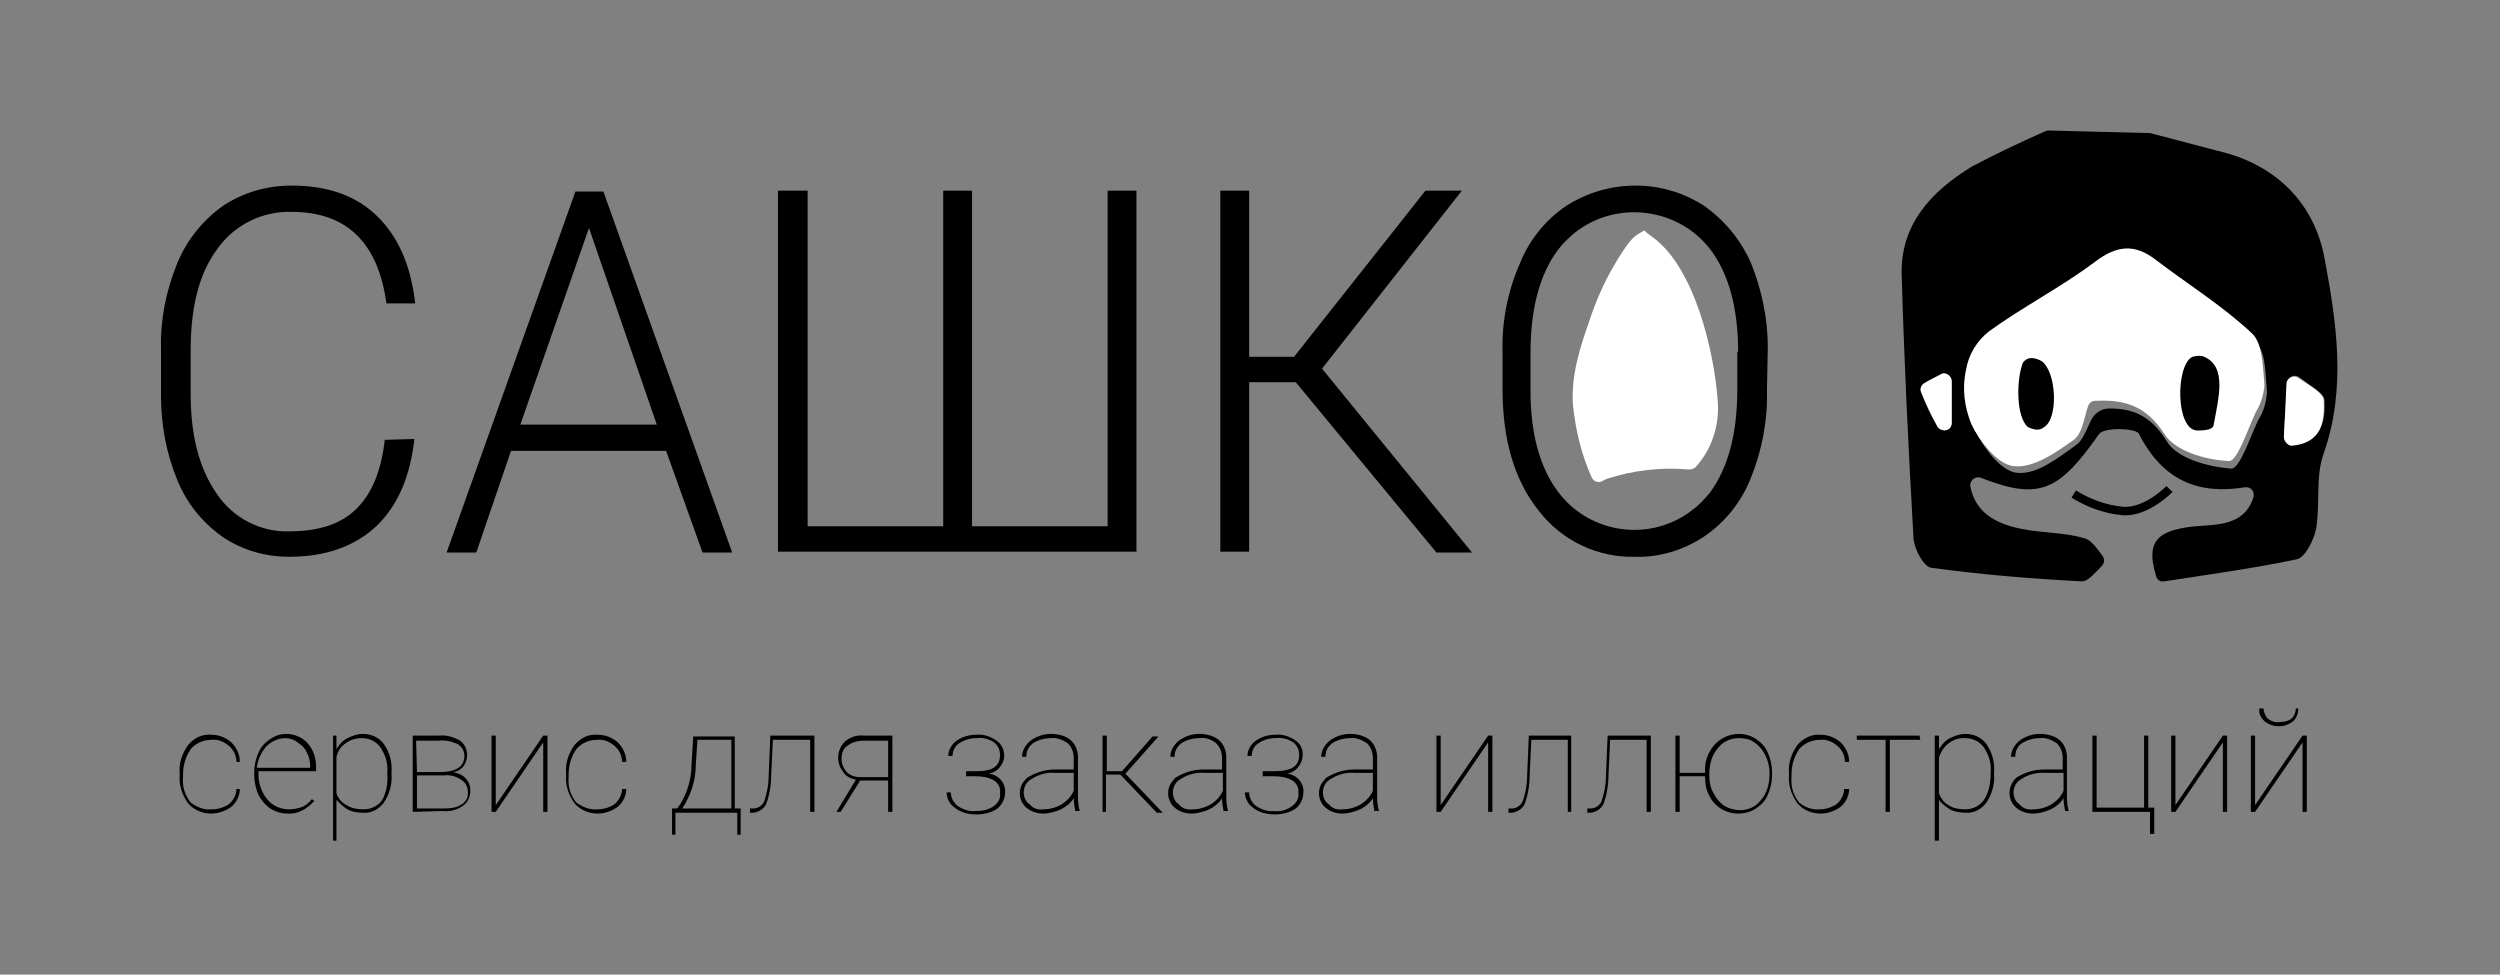 <?xml version="1.0" encoding="utf-8"?>
<!-- Generator: Adobe Illustrator 22.1.0, SVG Export Plug-In . SVG Version: 6.00 Build 0)  -->
<svg version="1.1" id="Слой_1" xmlns="http://www.w3.org/2000/svg" xmlns:xlink="http://www.w3.org/1999/xlink" x="0px" y="0px"
	 viewBox="0 0 295 115" style="enable-background:new 0 0 295 115;" xml:space="preserve">
<rect x="0" y="0" width="295" height="115" fill="#808080" stroke="none"/>
<style type="text/css">
	.st0{fill:#FFFFFF;}
	.st1{fill:none;stroke:#000000;stroke-miterlimit:10;}
</style>
<title>для сайта</title>
<g id="Слой_1_1_">
	<path d="M253.5,15.7c0.1,0,0.2,0,0.2,0c2.7,0.7,5.3,1.4,8,2.1c6.9,1.6,11.4,6.2,12.6,12.7c1.4,7.5,2.6,15.3-0.1,23
		c-1,2.7-0.4,6-0.9,8.9c-0.3,1.4-1.3,3.4-2.3,3.6c-5.2,1.1-10.5,1.8-15.6,2.6c-0.5,0.1-0.9-0.2-1-0.7c-1.3-4.2,0.5-5.2,3.8-5.7
		c2.8-0.4,6.5,0.2,7.7-3.5c0.2-0.7-0.3-1.3-1-1.2c-5.5,0.9-9.7-0.8-12.5-6.3c-0.3-0.7-4.1-0.8-4.7,0c-4.7,6.7-7,7.9-13.9,5.2
		c-0.7-0.3-1.4,0.3-1.3,1c0.6,3.1,3,4.4,6,5c2.4,0.5,5,0.4,7.4,1.1c0.9,0.2,1.5,1.2,2.2,2.1c0.3,0.4,0.2,0.9-0.1,1.2
		c-0.8,0.8-1.6,1.8-2.3,1.8c-6-0.3-11.9-0.8-17.8-1.6c-0.9-0.1-2-2.2-2.1-3.4c-0.6-10.4-1.1-20.8-1.4-31.1c-0.2-6,3.5-9.9,8.2-12.8
		c2.8-1.5,5.8-2.9,8.7-4.2c0.1,0,0.2-0.1,0.4-0.1L253.5,15.7z M246.6,49.9c0.4-1,1.2-1.7,2.3-1.7c3,0,5,1,6.8,3.9
		c1.2,2,4.9,3,7.6,3.2c1,0,2.2-3.7,3.2-5.8c0.6-0.9,0.9-2,1-3.1c0-0.1,0-0.1,0-0.2c-0.2-2.1-0.1-4.8-1.4-5.9
		c-3.5-3.3-7.6-5.9-11.5-8.8c-2.5-1.9-4.5-1.6-7,0.3c-4,3-8.5,5.3-12.5,8.2c-1.4,1.1-2.4,2.7-2.7,4.5c-0.4,2.1-0.2,4.3,0.6,6.3
		c0,0,0,0.1,0.1,0.1c1.1,2.1,3.1,4.8,5,4.9c2.3,0.2,4.8-1.8,6.9-3.3C245.6,52.1,246,51.2,246.6,49.9z M269.5,51.5c0,0.6,0.4,1,1,1
		c3.5-0.3,3.9-2.9,3.8-5.3c-0.1-0.8-1.4-1.5-3-2.7c-0.6-0.4-1.4,0-1.4,0.7C269.7,47.9,269.6,49.7,269.5,51.5z M228.9,44.2
		c-0.7,0.4-1.4,0.7-1.8,1c-0.4,0.2-0.5,0.7-0.4,1.1c0.5,1.4,1.1,2.7,1.9,4c0.2,0.4,0.8,0.6,1.2,0.4l0,0c0.3-0.1,0.5-0.5,0.5-0.8V45
		C230.3,44.3,229.5,43.8,228.9,44.2z"/>
	<path class="st0" d="M247.2,47.3c-0.4,0-0.7,0.3-0.8,0.6c-0.5,1.5-0.7,3.3-1.7,4c-2.1,1.5-4.8,3.4-7.1,3.1c-1.9-0.2-4-2.9-5-5
		c-0.8-2-1.1-4.2-0.6-6.4c0.3-1.8,1.3-3.4,2.7-4.5c4-2.9,8.5-5.2,12.5-8.2c2.5-1.9,4.6-2.2,7.1-0.3c3.8,2.9,8,5.5,11.5,8.8
		c1.2,1.2,1.2,3.9,1.4,5.9c0,0.1,0,0.1,0,0.2c-0.1,1.1-0.4,2.1-1,3.1c-1,2.1-2.2,5.9-3.2,5.8c-2.7-0.1-6.4-1.2-7.6-3.2
		C253.3,48,250.9,47.1,247.2,47.3z"/>
	<path class="st0" d="M269.5,51.5c0.1-1.9,0.2-3.7,0.3-6.2c0-0.7,0.9-1.1,1.4-0.7c1.6,1.1,3,1.8,3,2.7c0.1,2.4-0.2,5-3.8,5.3
		C270,52.6,269.5,52.1,269.5,51.5z"/>
	<path class="st0" d="M230.3,45v4.9c0,0.4-0.2,0.7-0.5,0.8l0,0c-0.4,0.2-1,0-1.2-0.4c-0.7-1.3-1.3-2.6-1.9-4c-0.2-0.4,0-0.9,0.4-1.1
		c0.5-0.3,1.1-0.6,1.9-1C229.5,43.8,230.3,44.3,230.3,45z"/>
	<path class="st0" d="M194.9,27.9c-1.3-0.9-0.6-0.8-1.4-0.4c-1,0.5-1.7,1.7-2.3,2.6c-1.6,2.5-2.8,5.1-3.7,7.9
		c-1.1,3.1-2.1,6.3-1.9,9.7c0.3,3,1,5.9,2.2,8.6c0.2,0.5,0.8,0.7,1.2,0.5c0.2-0.1,0.4-0.2,0.6-0.3c3.1-1,6.4-1.4,9.7-1.1
		c0.3,0,0.6-0.1,0.8-0.3c1.9-2.1,2.8-4.9,2.6-7.7C202.3,41.6,200,31.5,194.9,27.9z"/>
	<path d="M261.2,50.2c-0.1,0.6-1.5,0.6-1.9,0.6c-2.6,0-2.6-7.7-0.6-8.7c0.5-0.1,0.9-0.2,1.4,0C262.8,43.3,261.8,46.9,261.2,50.2z"/>
	<path d="M239.3,50.4c-1.4-1.2-1.4-5.5-0.6-7.6c0.6-0.8,1.4-0.6,2.2-0.2c1.8,1.3,2,6.8,0.3,7.8C240.7,50.8,240.2,50.8,239.3,50.4z"
		/>
	<path class="st1" d="M244.7,58.3c1.8,1.1,3.7,1.8,5.8,2c2.8,0.2,5.5-2.6,5.5-2.6"/>
</g>
<g id="Слой_2_1_">
	<path d="M48.9,51.8c-0.5,4.5-2,7.9-4.5,10.3c-2.6,2.4-6,3.6-10.3,3.6c-2.8,0-5.6-0.8-7.9-2.4c-2.4-1.7-4.2-4-5.3-6.7
		c-1.3-3.2-1.9-6.5-1.9-9.9v-5.5c-0.1-3.5,0.6-6.9,1.9-10.1c1.1-2.7,3-5.1,5.4-6.8c2.4-1.6,5.2-2.4,8.1-2.4c4.3,0,7.7,1.2,10.2,3.7
		c2.5,2.5,3.9,5.9,4.4,10.2h-3.4C44.6,28.6,40.9,25,34.4,25c-3.4-0.1-6.7,1.5-8.7,4.3c-2.2,2.9-3.2,6.9-3.2,12v5.2
		c0,4.9,1,8.8,3.1,11.8c1.9,2.8,5.1,4.5,8.5,4.4c3.6,0,6.2-0.9,8-2.7c1.8-1.8,2.9-4.5,3.3-8.1L48.9,51.8z"/>
	<path d="M78.6,53.2H60.3l-4.1,12h-3.5l15.2-42.6h3.3l15.2,42.6h-3.5L78.6,53.2z M61.4,50.1h16.1l-8-23.2L61.4,50.1z"/>
	<path d="M95.3,22.5v39.6h16V22.5h3.4v39.6h16V22.5h3.4v42.6H91.8V22.5H95.3z"/>
	<path d="M152.9,45.1h-5.5v20H144V22.5h3.4v19.6h5.3l15.5-19.6h4.3l-16.5,21l17.7,21.7h-4.2L152.9,45.1z"/>
	<path d="M208.5,46.1c0.1,3.5-0.6,7.1-1.9,10.3c-1.1,2.8-3,5.2-5.5,6.9c-2.4,1.6-5.3,2.5-8.2,2.4c-4.4,0.1-8.6-1.9-11.3-5.4
		c-2.9-3.6-4.3-8.4-4.3-14.4v-4.4c-0.1-3.5,0.6-7.1,2-10.3c1.1-2.8,3-5.2,5.5-6.9c5-3.2,11.4-3.2,16.3,0c2.4,1.7,4.3,4,5.5,6.7
		c1.3,3.2,2,6.6,2,10L208.5,46.1z M205.1,41.5c0-5.1-1.1-9.2-3.3-12.1c-3.8-4.9-11-5.8-15.9-2c-0.7,0.6-1.4,1.2-2,2
		c-2.2,2.9-3.3,7-3.3,12.2v4.5c0,5.1,1.1,9.1,3.3,12c3.8,5,11,5.9,15.9,2c0.8-0.6,1.4-1.3,2-2c2.1-2.9,3.2-6.9,3.2-12.1V41.5z"/>
	<path d="M25,95.5c0.7,0,1.4-0.2,2-0.6c0.5-0.4,0.9-1.1,0.9-1.8h0.4c0,0.8-0.4,1.6-1,2.1c-0.7,0.5-1.5,0.8-2.4,0.8
		c-1,0-2-0.4-2.7-1.2c-0.7-1-1.1-2.1-1-3.3v-0.3c-0.1-1.2,0.3-2.3,1-3.3c0.7-0.8,1.6-1.3,2.7-1.2c0.9,0,1.7,0.3,2.4,0.9
		c0.6,0.6,1,1.4,1,2.3h-0.4c0-0.7-0.3-1.4-0.9-1.9c-0.6-0.5-1.3-0.8-2.1-0.7c-0.9,0-1.8,0.4-2.4,1.1c-0.6,0.9-0.9,1.9-0.9,3v0.3
		c-0.1,1.1,0.2,2.1,0.9,3C23.2,95.2,24,95.6,25,95.5z"/>
	<path d="M33.9,96c-0.7,0-1.4-0.2-2-0.6c-0.6-0.4-1.1-1-1.4-1.6c-0.3-0.7-0.5-1.5-0.5-2.3v-0.4c0-0.8,0.2-1.6,0.5-2.3
		c0.3-0.7,0.8-1.2,1.4-1.6c0.6-0.4,1.2-0.6,1.9-0.6c0.9,0,1.9,0.4,2.5,1.1c0.7,0.8,1,1.8,1,2.8V91h-6.8v0.5c0,0.7,0.2,1.4,0.5,2
		c0.3,0.6,0.7,1.1,1.3,1.5c0.5,0.3,1.1,0.5,1.8,0.5c0.5,0,1.1-0.1,1.6-0.3c0.4-0.2,0.8-0.5,1.1-0.9l0.3,0.2
		C36.2,95.5,35.1,96.1,33.9,96z M33.7,87.1c-0.9,0-1.7,0.4-2.3,1c-0.6,0.7-1,1.6-1.1,2.5h6.3v-0.1c0-0.6-0.1-1.2-0.4-1.7
		c-0.2-0.5-0.6-0.9-1.1-1.2C34.8,87.3,34.2,87.1,33.7,87.1L33.7,87.1z"/>
	<path d="M46.2,91.4c0.1,1.2-0.3,2.4-0.9,3.3c-0.6,0.8-1.5,1.3-2.5,1.2c-0.6,0-1.3-0.1-1.8-0.4c-0.5-0.3-0.9-0.7-1.3-1.1v4.8h-0.4
		V86.8h0.4v1.6c0.3-0.5,0.7-1,1.3-1.3c0.6-0.3,1.2-0.5,1.8-0.5c1,0,1.9,0.4,2.5,1.2c0.7,1,1,2.2,0.9,3.4V91.4z M45.7,91.2
		c0.1-1.1-0.2-2.1-0.8-3c-0.5-0.7-1.3-1.1-2.2-1.1c-0.7,0-1.4,0.2-1.9,0.6c-0.6,0.4-1,1-1.1,1.7v4.2c0.2,0.6,0.6,1.1,1.2,1.4
		c0.6,0.4,1.3,0.5,2,0.5c0.9,0,1.7-0.4,2.2-1.1C45.6,93.5,45.8,92.4,45.7,91.2L45.7,91.2z"/>
	<path d="M48.7,95.8v-9h3.1c0.9-0.1,1.8,0.2,2.5,0.6c0.9,0.7,1.1,2,0.4,3c0,0,0,0,0,0c-0.3,0.4-0.8,0.7-1.3,0.7l0,0
		c0.6,0.1,1.1,0.3,1.5,0.7c0.4,0.4,0.6,0.9,0.6,1.5c0,0.7-0.3,1.4-0.9,1.8c-0.7,0.5-1.6,0.7-2.4,0.6L48.7,95.8z M49.2,91.1H52
		c0.7,0,1.5-0.1,2.1-0.5c0.5-0.3,0.7-0.9,0.7-1.4c0-0.6-0.3-1.1-0.8-1.4c-0.7-0.3-1.4-0.5-2.2-0.4h-2.7L49.2,91.1z M49.2,91.5v3.9
		h3.3c0.7,0,1.4-0.1,2-0.5c0.5-0.3,0.8-0.9,0.7-1.5c0-0.6-0.3-1.1-0.8-1.4c-0.6-0.4-1.3-0.6-2-0.5H49.2z"/>
	<path d="M64.1,86.8h0.5v9h-0.5v-8.2l-5.6,8.2H58v-9h0.5V95L64.1,86.8z"/>
	<path d="M70.5,95.5c0.7,0,1.4-0.2,2-0.6c0.5-0.4,0.9-1.1,0.9-1.8h0.5c0,0.8-0.4,1.6-1,2.1c-0.7,0.5-1.5,0.8-2.4,0.8
		c-1,0-2-0.4-2.7-1.2c-0.7-1-1.1-2.1-1-3.3v-0.3c-0.1-1.2,0.3-2.3,1-3.3c0.7-0.8,1.6-1.3,2.7-1.2c0.9,0,1.7,0.3,2.4,0.9
		c0.6,0.6,1,1.4,1,2.3h-0.5c0-0.7-0.3-1.4-0.9-1.9c-0.6-0.5-1.3-0.8-2.1-0.7c-0.9,0-1.8,0.4-2.4,1.1c-0.6,0.9-0.9,1.9-0.9,3v0.3
		c-0.1,1.1,0.2,2.1,0.9,3C68.7,95.2,69.6,95.6,70.5,95.5z"/>
	<path d="M79.9,95.4l0.3-0.4c0.9-1.4,1.4-3.1,1.4-4.8l0.2-3.3h4.9v8.5h0.7v3.1H87v-2.6h-7.3v2.6h-0.4v-3.1L79.9,95.4z M80.5,95.4
		h5.8v-8.1h-4l-0.2,3C82.1,92.1,81.5,93.9,80.5,95.4z"/>
	<path d="M96.1,86.8v9h-0.5v-8.5h-4.4l-0.2,4.2c0,1.2-0.2,2.3-0.6,3.4c-0.3,0.6-1,1-1.6,1h-0.3v-0.5h0.4c0.6,0,1.1-0.4,1.3-0.9
		c0.3-0.9,0.5-1.9,0.5-2.9l0.2-4.8L96.1,86.8z"/>
	<path d="M105.3,86.8v9h-0.5v-3.7h-3.3l-2.3,3.7h-0.5L101,92c-0.6-0.1-1.2-0.4-1.5-0.9c-0.4-0.5-0.6-1.1-0.6-1.7
		c0-0.7,0.3-1.4,0.8-1.9c0.6-0.5,1.4-0.8,2.2-0.7L105.3,86.8z M99.3,89.5c0,0.6,0.2,1.1,0.6,1.6c0.4,0.4,1,0.6,1.6,0.6h3.3v-4.3
		h-2.9c-0.7,0-1.4,0.2-1.9,0.6C99.5,88.3,99.3,88.9,99.3,89.5L99.3,89.5z"/>
	<path d="M118,89.1c0-0.6-0.2-1.1-0.7-1.5c-0.6-0.4-1.3-0.6-2.1-0.5c-0.7,0-1.4,0.2-2,0.6c-0.5,0.3-0.8,0.9-0.8,1.5h-0.5
		c0-0.7,0.4-1.4,1-1.8c0.7-0.5,1.5-0.7,2.3-0.7c0.8-0.1,1.7,0.2,2.4,0.7c0.6,0.4,0.9,1.1,0.9,1.8c0,0.5-0.2,0.9-0.5,1.3
		c-0.3,0.4-0.8,0.7-1.3,0.8c1.1,0.1,2,1.1,1.9,2.2c0,0.7-0.3,1.4-0.9,1.9c-0.7,0.5-1.6,0.7-2.5,0.7c-0.6,0-1.2-0.1-1.7-0.3
		c-0.5-0.2-0.9-0.5-1.3-0.9c-0.3-0.4-0.5-0.9-0.5-1.4h0.5c0,0.6,0.3,1.2,0.8,1.6c0.6,0.4,1.4,0.7,2.1,0.6c0.8,0,1.5-0.1,2.2-0.6
		c0.5-0.4,0.8-0.9,0.7-1.5c0.1-0.6-0.2-1.2-0.7-1.5c-0.7-0.4-1.4-0.5-2.2-0.5H114V91h1.4C117.1,91,118,90.4,118,89.1z"/>
	<path d="M126.9,95.8c-0.1-0.5-0.2-1.1-0.2-1.6c-0.4,0.6-0.9,1-1.5,1.3c-0.7,0.3-1.4,0.5-2.1,0.5c-0.7,0-1.4-0.2-2-0.7
		c-1-0.9-1-2.4-0.1-3.3c0.1-0.2,0.3-0.3,0.5-0.4c0.9-0.5,1.9-0.8,3-0.8h2.2v-1.3c0-0.7-0.2-1.3-0.7-1.8c-0.6-0.4-1.3-0.7-2-0.6
		c-0.7,0-1.5,0.2-2.1,0.6c-0.5,0.4-0.8,0.9-0.8,1.6h-0.5c0-0.7,0.4-1.4,1-1.9c0.7-0.5,1.5-0.8,2.4-0.8c0.8,0,1.7,0.2,2.3,0.7
		c0.6,0.5,0.9,1.3,0.9,2v4.3c0,0.7,0,1.4,0.2,2v0.1H126.9z M123.1,95.5c0.8,0,1.5-0.2,2.2-0.6c0.6-0.4,1.1-0.9,1.4-1.6v-2.1h-2.1
		c-1.1-0.1-2.1,0.2-3,0.8c-0.5,0.3-0.8,0.9-0.8,1.5c0,0.5,0.2,1.1,0.7,1.4C121.9,95.4,122.5,95.6,123.1,95.5L123.1,95.5z"/>
	<path d="M132.2,91.4h-1.7v4.4h-0.4v-9h0.5V91h1.8l3.6-4.1h0.7l-3.9,4.4l4.4,4.6h-0.7L132.2,91.4z"/>
	<path d="M144.4,95.8c-0.1-0.5-0.2-1.1-0.2-1.6c-0.4,0.6-0.9,1-1.5,1.3c-0.7,0.3-1.4,0.5-2.1,0.5c-0.7,0-1.4-0.2-2-0.7
		c-1-0.9-1-2.4-0.1-3.3c0.1-0.2,0.3-0.3,0.5-0.4c0.9-0.5,1.9-0.8,3-0.8h2.2v-1.3c0-0.7-0.2-1.3-0.7-1.8c-0.6-0.5-1.3-0.7-2-0.6
		c-0.7,0-1.5,0.2-2.1,0.6c-0.5,0.4-0.8,0.9-0.8,1.6h-0.5c0-0.7,0.4-1.4,1-1.9c0.7-0.5,1.5-0.8,2.4-0.8c0.8,0,1.7,0.2,2.3,0.7
		c0.6,0.5,0.9,1.3,0.9,2v4.3c0,0.7,0,1.4,0.2,2v0.1H144.4z M140.7,95.5c0.8,0,1.5-0.2,2.2-0.6c0.6-0.4,1.1-0.9,1.4-1.6v-2.1h-2.1
		c-1.1-0.1-2.1,0.2-3,0.8c-0.5,0.3-0.8,0.9-0.8,1.5c0,0.5,0.2,1.1,0.7,1.4C139.5,95.4,140.1,95.6,140.7,95.5z"/>
	<path d="M153.3,89.1c0-0.6-0.2-1.1-0.7-1.5c-0.6-0.4-1.3-0.6-2.1-0.5c-0.7,0-1.4,0.2-2,0.6c-0.5,0.3-0.8,0.9-0.8,1.5h-0.5
		c0-0.7,0.4-1.4,1-1.8c0.7-0.5,1.5-0.7,2.3-0.7c0.8-0.1,1.7,0.2,2.4,0.7c0.6,0.4,0.9,1.1,0.8,1.8c0,0.5-0.2,0.9-0.5,1.3
		c-0.3,0.4-0.8,0.7-1.3,0.8c1.1,0.1,2,1.1,1.9,2.2c0,0.7-0.3,1.4-0.9,1.9c-0.7,0.5-1.6,0.7-2.5,0.7c-0.6,0-1.2-0.1-1.7-0.3
		c-0.5-0.2-0.9-0.5-1.3-0.9c-0.3-0.4-0.5-0.9-0.5-1.4h0.5c0,0.6,0.3,1.2,0.8,1.6c0.6,0.4,1.4,0.7,2.1,0.6c0.8,0.1,1.5-0.1,2.2-0.6
		c0.5-0.4,0.8-0.9,0.7-1.5c0.1-0.6-0.2-1.2-0.7-1.5c-0.7-0.4-1.4-0.5-2.2-0.5h-1.3V91h1.4C152.4,91,153.3,90.4,153.3,89.1z"/>
	<path d="M162.2,95.8c-0.1-0.5-0.2-1.1-0.2-1.6c-0.4,0.6-0.9,1-1.5,1.3c-0.7,0.3-1.4,0.5-2.1,0.5c-0.7,0-1.4-0.2-2-0.7
		c-1-0.9-1-2.4-0.1-3.3c0.1-0.2,0.3-0.3,0.5-0.4c0.9-0.5,1.9-0.8,3-0.8h2.2v-1.3c0-0.7-0.2-1.3-0.7-1.8c-0.6-0.4-1.3-0.7-2-0.6
		c-0.7,0-1.5,0.2-2.1,0.6c-0.5,0.4-0.8,0.9-0.8,1.6h-0.5c0-0.7,0.4-1.4,1-1.9c0.7-0.5,1.5-0.8,2.4-0.8c0.8,0,1.7,0.2,2.3,0.7
		c0.6,0.5,0.9,1.3,0.9,2v4.3c0,0.7,0,1.4,0.2,2v0.1H162.2z M158.4,95.5c0.8,0,1.5-0.2,2.2-0.6c0.6-0.4,1.1-0.9,1.4-1.6v-2.1h-2.1
		c-1.1-0.1-2.1,0.2-3,0.8c-0.5,0.3-0.8,0.9-0.8,1.5c0,0.5,0.2,1.1,0.7,1.4C157.2,95.4,157.8,95.6,158.4,95.5z"/>
	<path d="M175.6,86.8h0.5v9h-0.5v-8.2l-5.6,8.2h-0.5v-9h0.5V95L175.6,86.8z"/>
	<path d="M185.4,86.8v9H185v-8.5h-4.3l-0.2,4.2c0,1.2-0.2,2.3-0.6,3.4c-0.3,0.6-1,1-1.6,1h-0.3v-0.5h0.4c0.6,0,1.1-0.4,1.3-0.9
		c0.3-0.9,0.5-1.9,0.5-2.9l0.2-4.8L185.4,86.8z"/>
	<path d="M194.8,86.8v9h-0.5v-8.5H190l-0.2,4.2c0,1.2-0.2,2.3-0.6,3.4c-0.3,0.6-1,1-1.6,1h-0.3v-0.5h0.4c0.6,0,1.1-0.4,1.3-0.9
		c0.3-0.9,0.5-1.9,0.5-2.9l0.2-4.8L194.8,86.8z"/>
	<path d="M198.2,91.2h3c-0.1-1.2,0.3-2.4,1.1-3.3c0.7-0.8,1.8-1.3,2.9-1.3c0.7,0,1.4,0.2,2,0.6c0.6,0.4,1.1,0.9,1.4,1.6
		c0.3,0.7,0.5,1.5,0.5,2.3v0.4c0,0.8-0.2,1.6-0.5,2.3c-0.3,0.7-0.8,1.2-1.4,1.6c-0.6,0.4-1.3,0.6-2.1,0.6c-1.4,0-2.8-0.8-3.4-2.1
		c-0.4-0.7-0.5-1.5-0.5-2.3h-3v4.2h-0.5v-9h0.5L198.2,91.2z M201.7,91.5c0,0.7,0.1,1.4,0.5,2.1c0.3,0.6,0.7,1.1,1.3,1.5
		c0.5,0.3,1.2,0.5,1.8,0.5c1,0,1.9-0.4,2.5-1.2c0.7-0.8,1-1.9,1-3v-0.3c0-0.7-0.2-1.4-0.5-2c-0.3-0.6-0.7-1.1-1.3-1.5
		c-0.5-0.4-1.2-0.5-1.8-0.5c-1,0-1.9,0.4-2.5,1.2c-0.7,0.8-1,1.9-1,3V91.5z"/>
	<path d="M214.7,95.5c0.7,0,1.4-0.2,2-0.6c0.5-0.4,0.9-1.1,0.9-1.8h0.6c0,0.8-0.4,1.6-1,2.1c-0.7,0.5-1.5,0.8-2.4,0.8
		c-1,0-2-0.4-2.7-1.2c-0.7-1-1.1-2.1-1-3.3v-0.3c-0.1-1.2,0.3-2.3,1-3.3c0.7-0.8,1.7-1.3,2.7-1.2c0.9,0,1.7,0.3,2.4,0.9
		c0.6,0.6,1,1.4,1,2.3h-0.5c0-0.7-0.3-1.4-0.9-1.9c-0.6-0.5-1.3-0.8-2.1-0.7c-0.9,0-1.8,0.4-2.4,1.1c-0.6,0.9-0.9,1.9-0.9,3v0.3
		c-0.1,1.1,0.2,2.1,0.9,3C212.9,95.2,213.8,95.6,214.7,95.5z"/>
	<path d="M226.6,87.3h-3.6v8.5h-0.5v-8.5h-3.4v-0.5h7.4L226.6,87.3z"/>
	<path d="M235.3,91.4c0.1,1.2-0.3,2.4-0.9,3.3c-0.6,0.8-1.5,1.3-2.5,1.2c-0.6,0-1.3-0.1-1.8-0.4c-0.5-0.3-1-0.7-1.3-1.1v4.8h-0.5
		V86.8h0.5v1.6c0.3-0.5,0.7-1,1.3-1.3c0.6-0.3,1.2-0.5,1.8-0.5c1,0,1.9,0.4,2.5,1.2c0.7,1,1,2.2,0.9,3.4V91.4z M234.9,91.2
		c0.1-1.1-0.2-2.1-0.8-3c-0.5-0.7-1.3-1.1-2.2-1.1c-1.4-0.1-2.7,0.9-3.1,2.3v4.2c0.2,0.6,0.6,1.1,1.1,1.4c0.6,0.4,1.3,0.5,2,0.5
		c0.9,0,1.7-0.4,2.2-1.1C234.7,93.5,234.9,92.4,234.9,91.2L234.9,91.2z"/>
	<path d="M243.7,95.8c-0.1-0.5-0.2-1.1-0.2-1.6c-0.4,0.6-0.9,1-1.5,1.3c-0.7,0.3-1.4,0.5-2.1,0.5c-0.7,0-1.4-0.2-2-0.7
		c-1-0.9-1-2.3-0.2-3.3c0.2-0.2,0.3-0.3,0.5-0.4c0.9-0.5,1.9-0.8,3-0.8h2.2v-1.3c0-0.7-0.2-1.3-0.7-1.8c-0.6-0.4-1.3-0.7-2-0.6
		c-0.7,0-1.5,0.2-2.1,0.6c-0.5,0.3-0.8,0.9-0.8,1.6h-0.5c0-0.7,0.4-1.4,1-1.9c0.7-0.5,1.5-0.8,2.4-0.8c0.8,0,1.7,0.2,2.3,0.7
		c0.6,0.5,0.9,1.3,0.9,2v4.3c0,0.7,0,1.4,0.2,2v0.1H243.7z M239.9,95.5c0.8,0,1.5-0.2,2.2-0.6c0.6-0.4,1.1-0.9,1.4-1.6v-2.1h-2.1
		c-1.1-0.1-2.1,0.2-3,0.8c-0.5,0.3-0.8,0.9-0.8,1.5c0,0.5,0.2,1.1,0.7,1.4C238.7,95.4,239.3,95.6,239.9,95.5L239.9,95.5z"/>
	<path d="M246.9,86.8h0.5v8.5h5.6v-8.5h0.5v8.5h0.7v3.1h-0.5v-2.6h-6.8L246.9,86.8z"/>
	<path d="M262.3,86.8h0.5v9h-0.5v-8.2l-5.6,8.2h-0.5v-9h0.5V95L262.3,86.8z"/>
	<path d="M271.7,86.8h0.5v9h-0.5v-8.2l-5.6,8.2h-0.5v-9h0.5V95L271.7,86.8z M271.2,83.6c0,0.6-0.2,1.1-0.6,1.5
		c-0.5,0.4-1.1,0.6-1.7,0.6c-0.6,0-1.2-0.2-1.7-0.6c-0.4-0.4-0.7-0.9-0.6-1.5h0.5c0,0.4,0.2,0.9,0.5,1.2c0.4,0.3,0.9,0.5,1.4,0.4
		c0.5,0,1-0.1,1.4-0.4c0.3-0.3,0.5-0.7,0.5-1.2H271.2z"/>
</g>
</svg>
